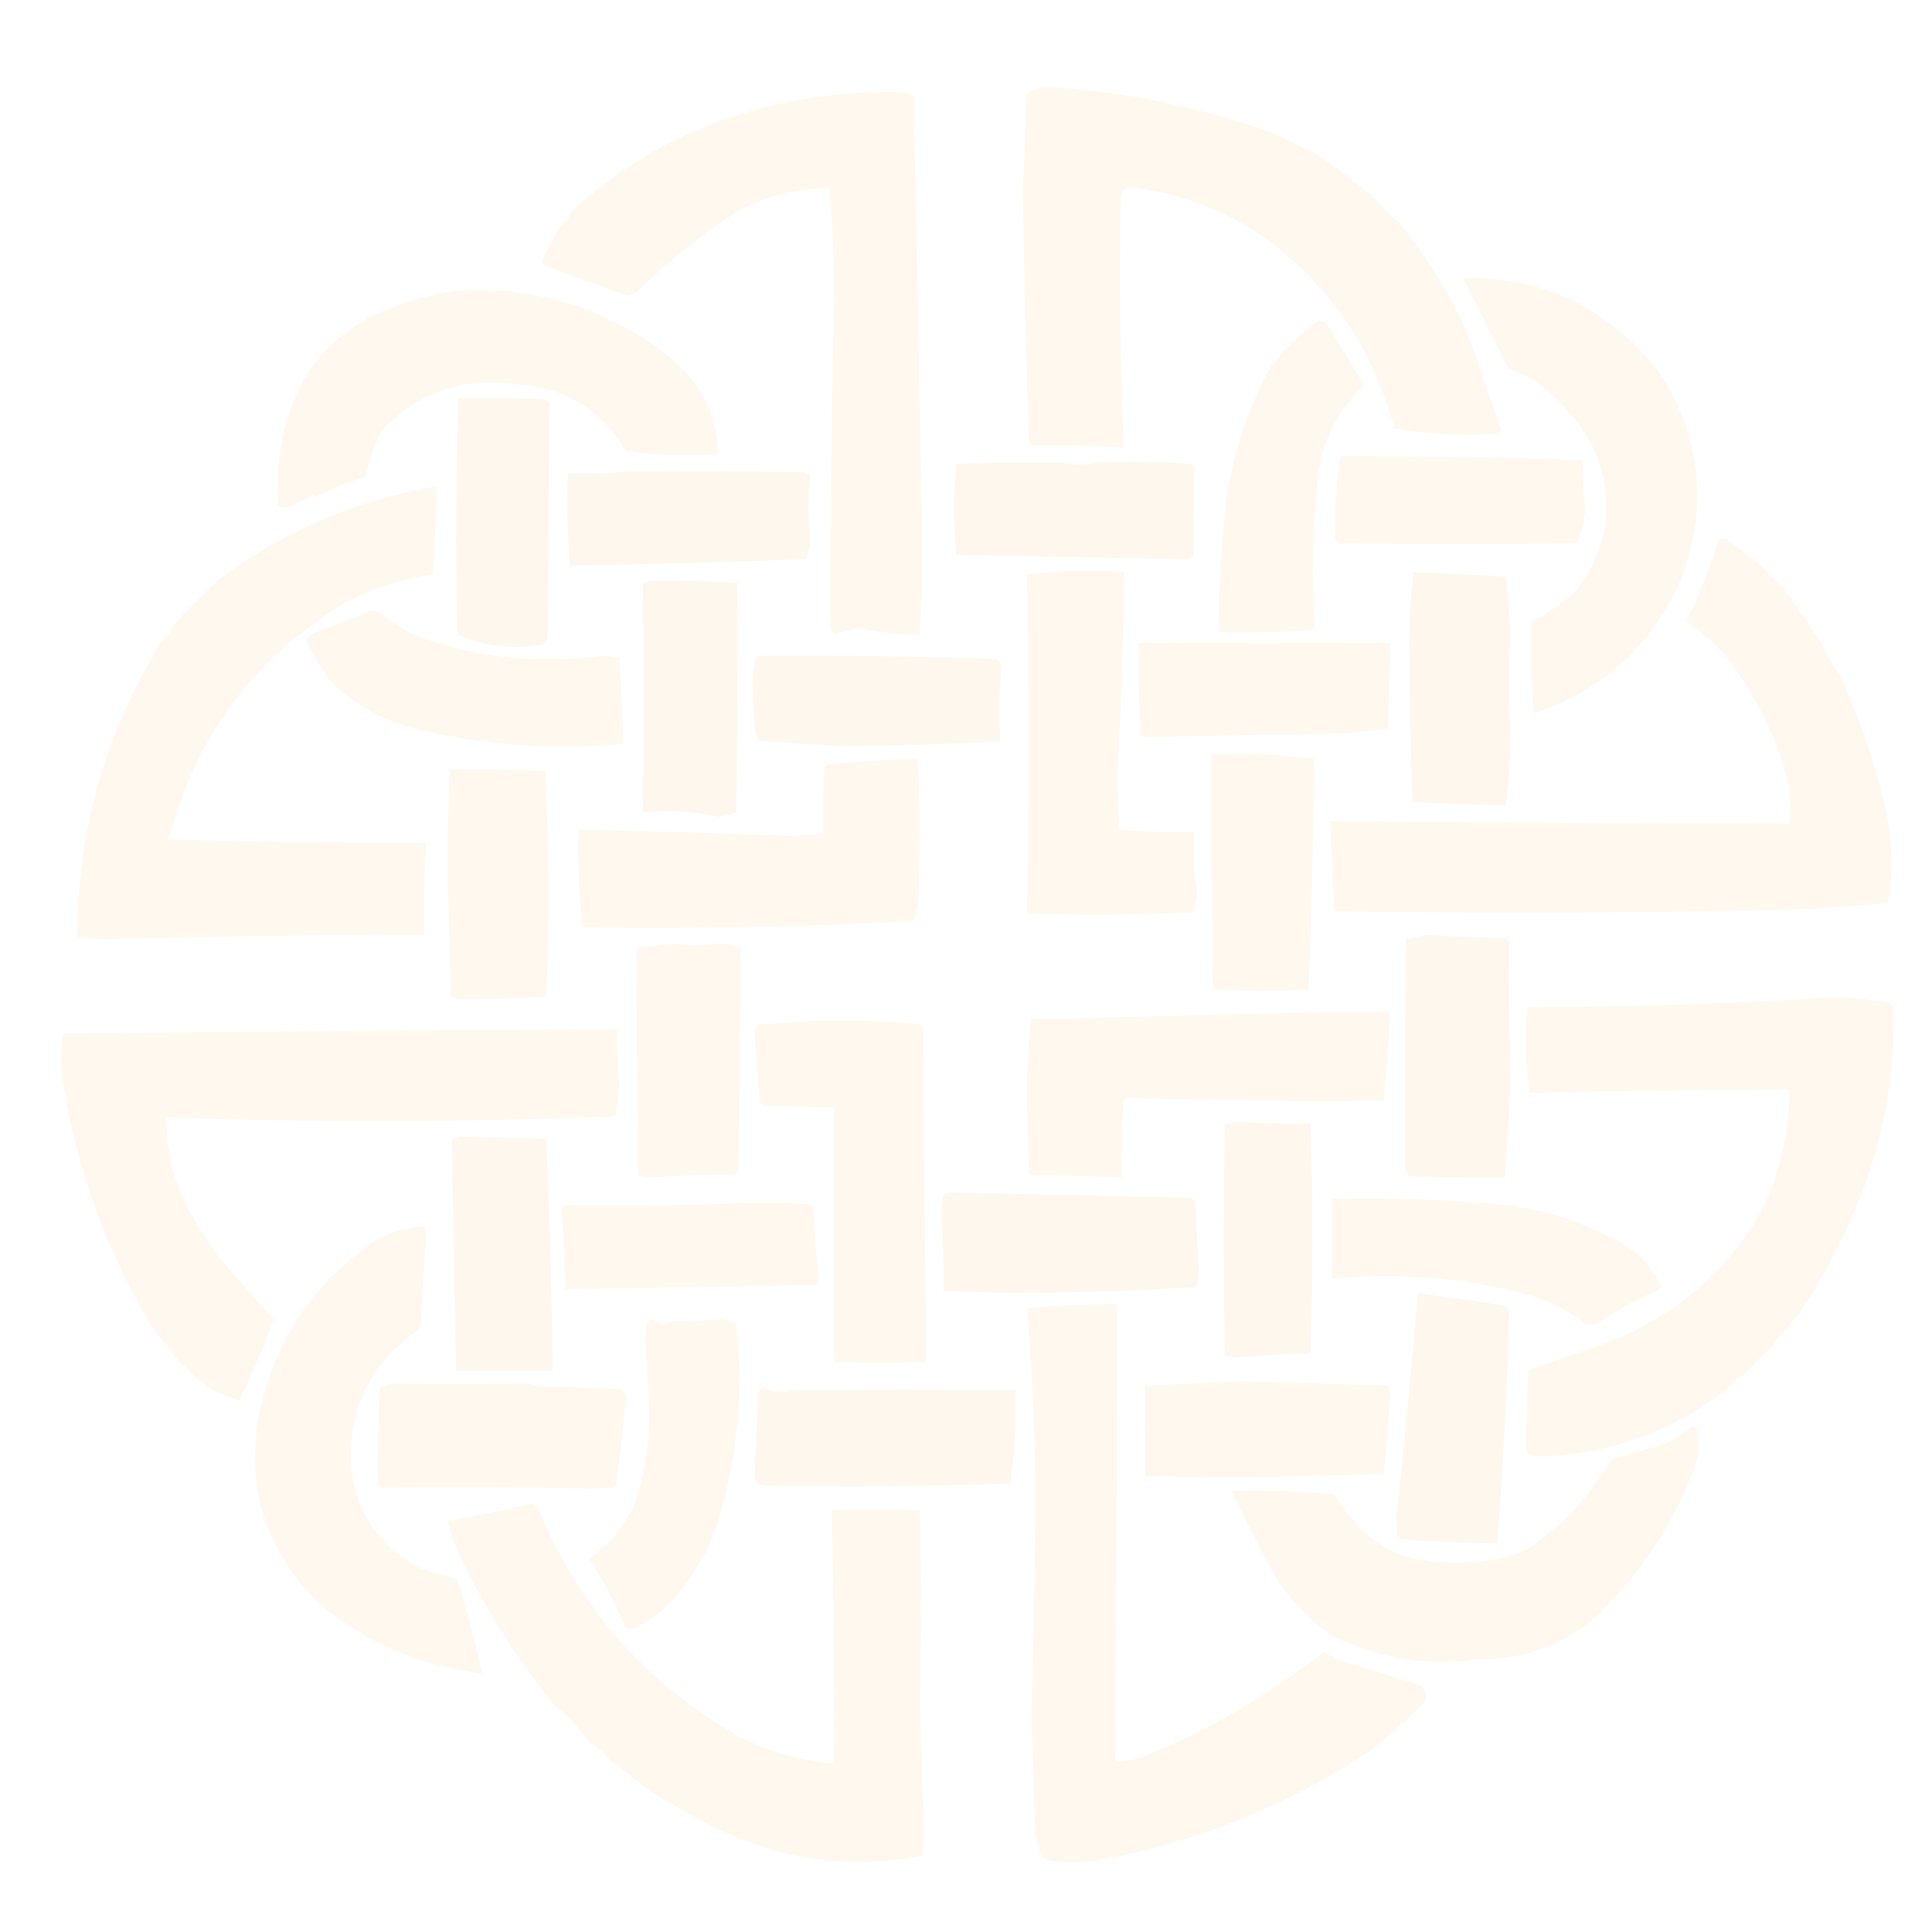 <svg width="514" height="514" viewBox="0 0 514 514" fill="none" xmlns="http://www.w3.org/2000/svg">
<path opacity="0.949" fill-rule="evenodd" clip-rule="evenodd" d="M354.374 43.69C354.645 44.493 355.216 44.874 356.088 44.832C356.523 45.839 357.285 46.41 358.372 46.546C358.988 47.712 359.94 48.474 361.228 48.83C362.136 50.048 363.279 51 364.654 51.686C366.939 54.351 369.413 56.826 372.079 59.11C379.7 68.248 385.887 78.338 390.64 89.379C393.537 97.783 396.487 106.159 399.492 114.508C398.992 114.937 398.421 115.222 397.779 115.364C388.756 116.003 379.808 115.527 370.937 113.937C365.401 93.049 353.979 76.202 336.67 63.393C326.316 56.218 314.893 51.745 302.403 49.972C299.584 49.426 298.156 50.569 298.12 53.399C297.737 75.3 298.022 97.193 298.977 119.077C290.584 118.531 282.208 118.341 273.848 118.506C273.002 95.755 272.431 73.006 272.134 50.258C272.551 42.294 272.837 34.203 272.991 25.986C273.133 25.344 273.419 24.773 273.848 24.272C275.753 23.444 277.752 23.063 279.844 23.13C298.872 24.499 317.433 28.211 335.528 34.267C342.159 36.821 348.441 39.962 354.374 43.69Z" fill="#F1A738" fill-opacity="0.09"/>
<path opacity="0.949" fill-rule="evenodd" clip-rule="evenodd" d="M149.917 59.11C150.923 58.675 151.494 57.913 151.63 56.826C162.13 46.815 174.124 39.105 187.61 33.696C204.523 27.069 222.038 24.023 240.152 24.558C241.133 24.755 242.085 25.041 243.008 25.414C243.904 65.14 244.666 104.833 245.292 144.491C245.337 152.546 245.147 160.636 244.721 168.763C239.303 168.939 233.973 168.368 228.73 167.05C226.395 167.411 224.11 167.982 221.877 168.763C221.431 168.061 221.145 167.3 221.02 166.479C220.917 137.97 221.203 109.509 221.877 81.098C221.957 70.697 221.576 60.322 220.734 49.972C211.801 50.016 203.425 52.206 195.606 56.54C186.222 62.761 177.465 69.805 169.334 77.671C168.55 78.171 167.694 78.456 166.764 78.528C159.377 76.034 152.048 73.368 144.777 70.532C144.158 70.038 144.063 69.467 144.491 68.819C146.024 65.367 147.833 62.131 149.917 59.11Z" fill="#F1A738" fill-opacity="0.09"/>
<path opacity="0.01" fill-rule="evenodd" clip-rule="evenodd" d="M350.948 40.834C351.709 41.215 351.709 41.215 350.948 40.834V40.834Z" fill="#F1A738" fill-opacity="0.09"/>
<path opacity="0.01" fill-rule="evenodd" clip-rule="evenodd" d="M352.661 41.977C353.422 42.357 353.422 42.357 352.661 41.977V41.977Z" fill="#F1A738" fill-opacity="0.09"/>
<path opacity="0.01" fill-rule="evenodd" clip-rule="evenodd" d="M167.621 42.548C168.382 42.928 168.382 42.928 167.621 42.548V42.548Z" fill="#F1A738" fill-opacity="0.09"/>
<path opacity="0.01" fill-rule="evenodd" clip-rule="evenodd" d="M354.375 43.119C355.136 43.5 355.136 43.5 354.375 43.119V43.119Z" fill="#F1A738" fill-opacity="0.09"/>
<path opacity="0.01" fill-rule="evenodd" clip-rule="evenodd" d="M356.088 44.261C356.849 44.642 356.849 44.642 356.088 44.261V44.261Z" fill="#F1A738" fill-opacity="0.09"/>
<path opacity="0.01" fill-rule="evenodd" clip-rule="evenodd" d="M163.052 45.403C163.814 45.784 163.814 45.784 163.052 45.403V45.403Z" fill="#F1A738" fill-opacity="0.09"/>
<path opacity="0.01" fill-rule="evenodd" clip-rule="evenodd" d="M358.372 45.974C359.133 46.355 359.133 46.355 358.372 45.974V45.974Z" fill="#F1A738" fill-opacity="0.09"/>
<path opacity="0.01" fill-rule="evenodd" clip-rule="evenodd" d="M161.339 46.546C162.1 46.926 162.1 46.926 161.339 46.546V46.546Z" fill="#F1A738" fill-opacity="0.09"/>
<path opacity="0.01" fill-rule="evenodd" clip-rule="evenodd" d="M361.228 48.259C361.989 48.64 361.989 48.64 361.228 48.259V48.259Z" fill="#F1A738" fill-opacity="0.09"/>
<path opacity="0.01" fill-rule="evenodd" clip-rule="evenodd" d="M364.654 51.114C365.416 51.495 365.416 51.495 364.654 51.114V51.114Z" fill="#F1A738" fill-opacity="0.09"/>
<path opacity="0.01" fill-rule="evenodd" clip-rule="evenodd" d="M151.63 56.826C151.249 56.064 151.249 56.064 151.63 56.826V56.826Z" fill="#F1A738" fill-opacity="0.09"/>
<path opacity="0.01" fill-rule="evenodd" clip-rule="evenodd" d="M149.917 59.11C149.536 58.349 149.536 58.349 149.917 59.11V59.11Z" fill="#F1A738" fill-opacity="0.09"/>
<path opacity="0.01" fill-rule="evenodd" clip-rule="evenodd" d="M372.079 58.539C372.84 58.92 372.84 58.92 372.079 58.539V58.539Z" fill="#F1A738" fill-opacity="0.09"/>
<path opacity="0.01" fill-rule="evenodd" clip-rule="evenodd" d="M191.037 60.252C191.798 60.633 191.798 60.633 191.037 60.252V60.252Z" fill="#F1A738" fill-opacity="0.09"/>
<path opacity="0.01" fill-rule="evenodd" clip-rule="evenodd" d="M181.899 67.106C182.66 67.487 182.66 67.487 181.899 67.106V67.106Z" fill="#F1A738" fill-opacity="0.09"/>
<path opacity="0.01" fill-rule="evenodd" clip-rule="evenodd" d="M179.043 69.39C179.805 69.771 179.805 69.771 179.043 69.39V69.39Z" fill="#F1A738" fill-opacity="0.09"/>
<path opacity="0.943" fill-rule="evenodd" clip-rule="evenodd" d="M407.488 165.337C409.601 164.473 411.505 163.331 413.199 161.91C414.187 161.61 414.949 161.038 415.483 160.197C417.958 158.864 419.862 156.96 421.194 154.486C428.27 143.711 429.317 132.289 424.335 120.219C422.129 115.453 419.178 111.264 415.483 107.654C411.619 103.149 406.86 99.912 401.205 97.945C397.215 89.965 393.217 81.97 389.212 73.959C410.585 73.552 428.004 81.929 441.469 99.088C452.275 115.914 454.369 133.808 447.751 152.772C440.132 171.147 426.901 183.521 408.059 189.894C407.488 181.717 407.298 173.532 407.488 165.337Z" fill="#F1A738" fill-opacity="0.09"/>
<path opacity="0.01" fill-rule="evenodd" clip-rule="evenodd" d="M174.474 73.388C175.236 73.769 175.236 73.769 174.474 73.388V73.388Z" fill="#F1A738" fill-opacity="0.09"/>
<path opacity="0.94" fill-rule="evenodd" clip-rule="evenodd" d="M121.361 77.386C142.519 76.054 161.365 81.86 177.901 94.804C186.306 101.428 190.684 110.09 191.037 120.79C182.821 121.434 174.636 121.148 166.479 119.933C159.997 108.971 150.288 103.07 137.352 102.229C123.228 100.209 111.33 104.302 101.658 114.508C99.569 118.399 98.141 122.492 97.374 126.787C92.334 128.374 87.86 130.182 83.953 132.212C83.763 132.022 83.572 131.831 83.382 131.641C81.711 132.73 79.903 133.586 77.957 134.211C76.669 134.868 75.337 135.059 73.959 134.782C72.564 101.436 88.365 82.303 121.361 77.386Z" fill="#F1A738" fill-opacity="0.09"/>
<path opacity="0.933" fill-rule="evenodd" clip-rule="evenodd" d="M350.948 85.381C352.143 85.416 352.999 85.987 353.518 87.094C356.659 92.234 359.8 97.374 362.941 102.514C356 108.97 351.907 116.966 350.662 126.501C349.163 139.926 348.877 153.347 349.806 166.764C349.545 167.001 349.354 167.286 349.234 167.621C340.867 168.192 332.491 168.382 324.106 168.192C324.357 156.747 325.023 145.324 326.104 133.926C327.857 121.434 331.665 109.631 337.527 98.517C341.184 93.241 345.657 88.863 350.948 85.381Z" fill="#F1A738" fill-opacity="0.09"/>
<path opacity="0.01" fill-rule="evenodd" clip-rule="evenodd" d="M401.206 97.946C400.825 98.326 400.825 98.326 401.206 97.946V97.946Z" fill="#F1A738" fill-opacity="0.09"/>
<path opacity="0.915" fill-rule="evenodd" clip-rule="evenodd" d="M121.932 105.941C129.74 105.846 137.545 105.941 145.348 106.227C145.633 106.512 145.919 106.798 146.204 107.083C146.048 128.014 145.858 148.954 145.633 169.906C145.42 170.429 145.134 170.905 144.777 171.333C136.787 172.969 129.077 172.112 121.647 168.763C121.175 147.782 121.27 126.841 121.932 105.941Z" fill="#F1A738" fill-opacity="0.09"/>
<path opacity="0.01" fill-rule="evenodd" clip-rule="evenodd" d="M415.483 107.654C415.102 108.035 415.102 108.035 415.483 107.654V107.654Z" fill="#F1A738" fill-opacity="0.09"/>
<path opacity="0.906" fill-rule="evenodd" clip-rule="evenodd" d="M356.659 121.361C378.158 121.293 399.669 121.673 421.194 122.503C421.032 126.812 421.223 131.095 421.765 135.353C421.511 138.548 420.75 141.594 419.481 144.491C398.35 144.872 377.219 144.872 356.088 144.491C355.802 144.206 355.517 143.92 355.231 143.634C355.024 136.143 355.5 128.719 356.659 121.361Z" fill="#F1A738" fill-opacity="0.09"/>
<path opacity="0.924" fill-rule="evenodd" clip-rule="evenodd" d="M282.414 123.074C285.27 123.836 288.126 123.836 290.981 123.074C299.527 122.699 308.093 122.795 316.681 123.36C317.143 123.536 317.523 123.821 317.823 124.217C317.516 131.999 317.421 139.803 317.538 147.632C317.116 148.246 316.545 148.627 315.824 148.774C295.373 148.399 274.909 148.018 254.43 147.632C253.672 139.525 253.672 131.434 254.43 123.36C263.756 123.074 273.084 122.979 282.414 123.074Z" fill="#F1A738" fill-opacity="0.09"/>
<path opacity="0.11" fill-rule="evenodd" clip-rule="evenodd" d="M290.981 123.074C288.126 123.836 285.27 123.836 282.414 123.074C285.187 122.394 288.043 122.394 290.981 123.074Z" fill="#F1A738" fill-opacity="0.09"/>
<path opacity="0.92" fill-rule="evenodd" clip-rule="evenodd" d="M167.621 125.359C183.232 125.264 198.843 125.359 214.452 125.644C214.833 126.025 215.213 126.406 215.594 126.787C214.904 132.177 214.904 137.602 215.594 143.063C215.575 145.043 215.195 146.947 214.452 148.774C193.512 149.558 172.571 150.129 151.63 150.488C150.936 142.299 150.746 134.113 151.059 125.93C156.683 126.117 162.203 125.927 167.621 125.359Z" fill="#F1A738" fill-opacity="0.09"/>
<path opacity="0.95" fill-rule="evenodd" clip-rule="evenodd" d="M43.119 170.477C44.538 169.163 45.68 167.64 46.546 165.908C50.353 161.72 54.351 157.722 58.539 153.914C75.729 141.196 94.957 133.01 116.221 129.357C115.972 137.178 115.591 144.983 115.079 152.772C106.843 154.035 99.038 156.605 91.663 160.482C67.599 175.1 51.988 196.041 44.832 223.304C67.672 224.004 90.516 224.29 113.366 224.161C112.869 232.336 112.679 240.522 112.795 248.719C84.995 248.699 57.201 249.079 29.412 249.861C26.416 249.854 23.465 249.664 20.56 249.29C20.64 220.783 28.159 194.512 43.119 170.477Z" fill="#F1A738" fill-opacity="0.09"/>
<path opacity="0.943" fill-rule="evenodd" clip-rule="evenodd" d="M468.597 150.488C470.5 152.772 472.594 154.866 474.879 156.77C475.015 157.857 475.586 158.619 476.592 159.054C476.728 160.142 477.299 160.904 478.306 161.339C478.441 162.426 479.013 163.188 480.019 163.623C480.925 166.012 482.258 168.107 484.017 169.906C485.633 173.521 487.536 176.947 489.728 180.186C494.703 191.209 498.606 202.631 501.436 214.452C503.494 222.995 503.779 231.562 502.292 240.152C491.669 241.279 481.008 241.946 470.31 242.151C431.905 242.924 393.45 243.019 354.946 242.437C354.679 234.434 354.298 226.439 353.803 218.45C394.642 218.924 435.381 219.114 476.021 219.021C476.819 214.58 476.533 210.201 475.164 205.886C471.735 194.076 466.215 183.416 458.602 173.903C455.491 170.698 452.159 167.843 448.608 165.337C452.098 158.356 454.953 151.122 457.174 143.634C458.138 143.025 459.09 143.12 460.03 143.92C462.978 146.014 465.833 148.203 468.597 150.488Z" fill="#F1A738" fill-opacity="0.09"/>
<path opacity="0.01" fill-rule="evenodd" clip-rule="evenodd" d="M468.597 149.917C469.358 150.298 469.358 150.298 468.597 149.917V149.917Z" fill="#F1A738" fill-opacity="0.09"/>
<path opacity="0.939" fill-rule="evenodd" clip-rule="evenodd" d="M273.277 152.772C281.872 151.78 290.439 151.589 298.977 152.201C298.89 170.207 298.319 188.197 297.263 206.171C297.299 211.04 297.489 215.894 297.834 220.734C304.476 221.269 311.139 221.46 317.823 221.306C317.305 226.452 317.496 231.592 318.394 236.726C318.484 238.839 318.104 240.838 317.252 242.722C302.584 243.4 287.925 243.495 273.277 243.008C273.711 213.14 273.711 183.062 273.277 152.772Z" fill="#F1A738" fill-opacity="0.09"/>
<path opacity="0.01" fill-rule="evenodd" clip-rule="evenodd" d="M273.277 152.772C272.896 152.011 272.896 152.011 273.277 152.772V152.772Z" fill="#F1A738" fill-opacity="0.09"/>
<path opacity="0.921" fill-rule="evenodd" clip-rule="evenodd" d="M376.077 152.201C384.246 152.582 392.432 152.962 400.634 153.343C401.041 157.825 401.422 162.298 401.777 166.764C401.447 176.52 401.447 186.419 401.777 196.462C401.77 202.494 401.389 208.395 400.634 214.167C392.12 214.115 383.839 213.829 375.791 213.31C375.29 199.25 375.004 185.162 374.934 171.048C374.947 164.636 375.328 158.354 376.077 152.201Z" fill="#F1A738" fill-opacity="0.09"/>
<path opacity="0.01" fill-rule="evenodd" clip-rule="evenodd" d="M58.539 153.914C58.158 153.153 58.158 153.153 58.539 153.914V153.914Z" fill="#F1A738" fill-opacity="0.09"/>
<path opacity="0.01" fill-rule="evenodd" clip-rule="evenodd" d="M421.194 154.486C420.813 153.724 420.813 153.724 421.194 154.486V154.486Z" fill="#F1A738" fill-opacity="0.09"/>
<path opacity="0.926" fill-rule="evenodd" clip-rule="evenodd" d="M172.761 154.486C180.541 154.385 188.347 154.575 196.177 155.057C196.272 175.427 196.177 195.797 195.891 216.166C194.423 216.689 192.9 217.069 191.322 217.308C184.514 215.842 177.756 215.461 171.048 216.166C171.358 195.785 171.358 175.415 171.048 155.057C171.785 155.192 172.356 155.002 172.761 154.486Z" fill="#F1A738" fill-opacity="0.09"/>
<path opacity="0.01" fill-rule="evenodd" clip-rule="evenodd" d="M474.879 156.199C475.64 156.58 475.64 156.58 474.879 156.199V156.199Z" fill="#F1A738" fill-opacity="0.09"/>
<path opacity="0.01" fill-rule="evenodd" clip-rule="evenodd" d="M476.592 158.483C477.353 158.864 477.353 158.864 476.592 158.483V158.483Z" fill="#F1A738" fill-opacity="0.09"/>
<path opacity="0.01" fill-rule="evenodd" clip-rule="evenodd" d="M415.483 160.197C415.102 159.435 415.102 159.435 415.483 160.197V160.197Z" fill="#F1A738" fill-opacity="0.09"/>
<path opacity="0.01" fill-rule="evenodd" clip-rule="evenodd" d="M478.877 161.339C478.496 160.578 478.496 160.578 478.877 161.339V161.339Z" fill="#F1A738" fill-opacity="0.09"/>
<path opacity="0.01" fill-rule="evenodd" clip-rule="evenodd" d="M49.401 161.339C50.163 161.72 50.163 161.72 49.401 161.339V161.339Z" fill="#F1A738" fill-opacity="0.09"/>
<path opacity="0.01" fill-rule="evenodd" clip-rule="evenodd" d="M413.199 161.91C412.818 161.149 412.818 161.149 413.199 161.91V161.91Z" fill="#F1A738" fill-opacity="0.09"/>
<path opacity="0.01" fill-rule="evenodd" clip-rule="evenodd" d="M478.877 161.339C479.638 161.72 479.638 161.72 478.877 161.339V161.339Z" fill="#F1A738" fill-opacity="0.09"/>
<path opacity="0.931" fill-rule="evenodd" clip-rule="evenodd" d="M101.943 163.623C104.569 165.703 107.424 167.511 110.51 169.049C126.6 175.025 143.162 176.834 160.197 174.474C161.752 174.504 163.275 174.694 164.766 175.046C165.189 182.667 165.569 190.282 165.908 197.89C147.608 199.595 129.522 198.358 111.652 194.178C102.529 192.035 94.629 187.752 87.951 181.328C85.398 177.842 83.209 174.129 81.383 170.191C82.312 169.152 83.454 168.391 84.81 167.907C89.252 166.352 93.631 164.638 97.945 162.767C99.41 162.419 100.743 162.704 101.943 163.623Z" fill="#F1A738" fill-opacity="0.09"/>
<path opacity="0.01" fill-rule="evenodd" clip-rule="evenodd" d="M101.943 163.052C102.705 163.433 102.705 163.433 101.943 163.052V163.052Z" fill="#F1A738" fill-opacity="0.09"/>
<path opacity="0.01" fill-rule="evenodd" clip-rule="evenodd" d="M480.019 163.052C480.78 163.433 480.78 163.433 480.019 163.052V163.052Z" fill="#F1A738" fill-opacity="0.09"/>
<path opacity="0.01" fill-rule="evenodd" clip-rule="evenodd" d="M407.488 165.337C407.107 164.575 407.107 164.575 407.488 165.337V165.337Z" fill="#F1A738" fill-opacity="0.09"/>
<path opacity="0.01" fill-rule="evenodd" clip-rule="evenodd" d="M481.161 164.766C481.922 165.146 481.922 165.146 481.161 164.766V164.766Z" fill="#F1A738" fill-opacity="0.09"/>
<path opacity="0.01" fill-rule="evenodd" clip-rule="evenodd" d="M46.546 165.908C46.165 165.146 46.165 165.146 46.546 165.908V165.908Z" fill="#F1A738" fill-opacity="0.09"/>
<path opacity="0.01" fill-rule="evenodd" clip-rule="evenodd" d="M482.303 166.479C483.065 166.86 483.065 166.86 482.303 166.479V166.479Z" fill="#F1A738" fill-opacity="0.09"/>
<path opacity="0.01" fill-rule="evenodd" clip-rule="evenodd" d="M484.017 169.334C484.778 169.715 484.778 169.715 484.017 169.334V169.334Z" fill="#F1A738" fill-opacity="0.09"/>
<path opacity="0.01" fill-rule="evenodd" clip-rule="evenodd" d="M43.119 170.477C42.738 169.715 42.738 169.715 43.119 170.477V170.477Z" fill="#F1A738" fill-opacity="0.09"/>
<path opacity="0.01" fill-rule="evenodd" clip-rule="evenodd" d="M302.974 171.048C302.593 170.286 302.593 170.286 302.974 171.048V171.048Z" fill="#F1A738" fill-opacity="0.09"/>
<path opacity="0.932" fill-rule="evenodd" clip-rule="evenodd" d="M302.974 171.048C325.08 171.29 347.353 171.29 369.794 171.048C369.709 178.67 369.518 186.285 369.223 193.892C362.775 194.672 356.303 195.148 349.806 195.32C334.844 195.423 319.9 195.708 304.973 196.177C304.475 196.042 303.998 195.852 303.546 195.606C302.975 187.428 302.784 179.243 302.974 171.048Z" fill="#F1A738" fill-opacity="0.09"/>
<path opacity="0.01" fill-rule="evenodd" clip-rule="evenodd" d="M40.834 172.19C41.596 172.571 41.596 172.571 40.834 172.19V172.19Z" fill="#F1A738" fill-opacity="0.09"/>
<path opacity="0.01" fill-rule="evenodd" clip-rule="evenodd" d="M485.73 172.19C486.491 172.571 486.491 172.571 485.73 172.19V172.19Z" fill="#F1A738" fill-opacity="0.09"/>
<path opacity="0.917" fill-rule="evenodd" clip-rule="evenodd" d="M201.317 174.474C222.645 174.31 243.966 174.596 265.281 175.331C265.771 175.725 266.151 176.2 266.423 176.759C265.854 183.597 265.76 190.451 266.138 197.319C252.328 198 238.527 198.381 224.732 198.461C217.096 198.188 209.481 197.712 201.888 197.033C201.168 195.769 200.788 194.342 200.746 192.75C200.476 189.137 200.286 185.52 200.174 181.899C200.212 179.28 200.592 176.805 201.317 174.474Z" fill="#F1A738" fill-opacity="0.09"/>
<path opacity="0.01" fill-rule="evenodd" clip-rule="evenodd" d="M489.728 179.614C490.489 179.995 490.489 179.995 489.728 179.614V179.614Z" fill="#F1A738" fill-opacity="0.09"/>
<path opacity="0.01" fill-rule="evenodd" clip-rule="evenodd" d="M66.534 181.899C67.296 182.28 67.296 182.28 66.534 181.899V181.899Z" fill="#F1A738" fill-opacity="0.09"/>
<path opacity="0.941" fill-rule="evenodd" clip-rule="evenodd" d="M322.392 200.746C331.572 200.379 340.615 200.759 349.52 201.888C349.451 222.368 348.976 242.833 348.092 263.282C339.906 263.663 331.72 263.663 323.534 263.282C323.249 262.997 322.963 262.711 322.678 262.426C322.392 241.867 322.297 221.307 322.392 200.746Z" fill="#F1A738" fill-opacity="0.09"/>
<path opacity="0.942" fill-rule="evenodd" clip-rule="evenodd" d="M241.866 201.888C242.627 201.888 243.389 201.888 244.15 201.888C244.759 213.493 244.854 225.105 244.436 236.726C244.402 239.592 243.926 242.352 243.008 245.007C213.717 246.587 184.4 247.158 155.057 246.72C154.06 238.12 153.679 229.458 153.914 220.734C172.671 221.091 191.423 221.662 210.169 222.448C213.135 222.381 216.086 222.191 219.021 221.877C218.926 215.972 219.021 210.071 219.307 204.172C219.592 203.887 219.878 203.601 220.163 203.316C227.465 202.695 234.699 202.219 241.866 201.888Z" fill="#F1A738" fill-opacity="0.09"/>
<path opacity="0.908" fill-rule="evenodd" clip-rule="evenodd" d="M119.648 204.743C128.164 204.558 136.635 204.748 145.062 205.314C146.043 225.24 146.138 245.133 145.348 264.996C137.362 265.662 129.367 265.948 121.361 265.852C120.803 265.58 120.327 265.199 119.933 264.71C119.769 254.806 119.483 244.907 119.077 235.012C118.99 224.906 119.181 214.817 119.648 204.743Z" fill="#F1A738" fill-opacity="0.09"/>
<path opacity="0.916" fill-rule="evenodd" clip-rule="evenodd" d="M379.503 248.719C386.535 249.135 393.579 249.421 400.634 249.576C400.92 249.861 401.206 250.147 401.491 250.432C401.323 260.597 401.418 270.782 401.777 280.987C401.778 291.833 401.301 302.59 400.349 313.254C391.995 313.329 383.523 313.234 374.934 312.969C374.554 312.398 374.173 311.827 373.792 311.256C373.715 290.853 373.81 270.389 374.078 249.861C375.945 249.5 377.754 249.119 379.503 248.719Z" fill="#F1A738" fill-opacity="0.09"/>
<path opacity="0.931" fill-rule="evenodd" clip-rule="evenodd" d="M179.043 251.003C182.91 251.681 186.813 251.681 190.751 251.003C192.912 251.141 195.006 251.522 197.033 252.146C196.871 271.931 196.68 291.729 196.462 311.541C196.177 311.827 195.891 312.112 195.606 312.398C187.886 312.529 180.176 312.815 172.476 313.254C171.584 313.196 170.727 313.005 169.906 312.683C169.557 293.11 169.366 273.597 169.334 254.144C169.434 253.198 169.815 252.436 170.477 251.86C173.437 251.761 176.293 251.475 179.043 251.003Z" fill="#F1A738" fill-opacity="0.09"/>
<path opacity="0.946" fill-rule="evenodd" clip-rule="evenodd" d="M478.877 349.234C477.458 350.548 476.316 352.071 475.45 353.803C475.069 353.803 474.879 353.994 474.879 354.374C473.5 355.18 472.548 356.323 472.023 357.801C471.642 357.801 471.452 357.991 471.452 358.372C471.071 358.372 470.881 358.562 470.881 358.943C470.5 358.943 470.31 359.134 470.31 359.514C469.929 359.514 469.739 359.705 469.739 360.086C467.835 361.609 466.122 363.322 464.599 365.226C464.218 365.226 464.028 365.416 464.028 365.797C462.549 366.322 461.407 367.274 460.601 368.652C445.791 380.449 429.038 386.731 410.343 387.499C409.201 387.404 408.059 387.309 406.917 387.213C406.631 386.928 406.346 386.642 406.06 386.357C406.095 379.128 406.286 371.894 406.631 364.654C412.707 362.344 418.895 360.155 425.192 358.087C443.063 351.775 457.055 340.639 467.169 324.677C473.251 313.863 476.202 302.25 476.021 289.839C452.98 289.947 429.945 290.233 406.917 290.696C405.849 283.095 405.659 275.48 406.346 267.851C433.695 267.959 461.014 267.102 488.3 265.281C493.194 265.512 498.048 265.988 502.863 266.709C503.221 267.137 503.506 267.614 503.72 268.137C504.233 287.845 500.426 306.691 492.298 324.677C488.39 333.259 483.917 341.446 478.877 349.234Z" fill="#F1A738" fill-opacity="0.09"/>
<path opacity="0.939" fill-rule="evenodd" clip-rule="evenodd" d="M352.661 269.279C358.372 269.279 364.083 269.279 369.794 269.279C369.436 277.107 368.865 284.912 368.081 292.694C345.29 292.883 322.541 292.693 299.833 292.123C299.597 292.384 299.311 292.575 298.977 292.694C298.406 299.538 298.216 306.391 298.406 313.254C290.224 312.909 282.038 312.719 273.848 312.683C273.523 306.028 273.333 299.365 273.277 292.694C273.16 285.494 273.541 278.355 274.419 271.278C300.588 270.525 326.669 269.859 352.661 269.279Z" fill="#F1A738" fill-opacity="0.09"/>
<path opacity="0.95" fill-rule="evenodd" clip-rule="evenodd" d="M216.737 271.563C226.081 271.389 235.409 271.674 244.721 272.42C245.007 272.706 245.292 272.991 245.578 273.277C245.783 302.976 246.069 332.674 246.434 362.37C238.459 362.498 230.274 362.498 221.877 362.37C221.864 339.74 221.864 317.181 221.877 294.693C215.594 294.503 209.312 294.312 203.03 294.122C202.744 293.837 202.459 293.551 202.173 293.266C201.664 287.175 201.188 281.084 200.746 274.99C200.831 273.951 201.212 273.094 201.888 272.42C206.938 272.323 211.888 272.037 216.737 271.563Z" fill="#F1A738" fill-opacity="0.09"/>
<path opacity="0.942" fill-rule="evenodd" clip-rule="evenodd" d="M54.541 368.652C54.106 367.646 53.344 367.075 52.257 366.939C50.924 365.226 49.401 363.702 47.688 362.37C45.534 359.388 43.25 356.532 40.834 353.803C28.407 333.183 20.316 310.909 16.562 286.983C16.151 282.965 16.246 278.967 16.848 274.99C65.732 274.441 114.848 274.06 164.194 273.848C164.065 278.717 164.256 283.571 164.766 288.411C164.486 291.308 164.105 294.164 163.623 296.978C123.836 298.57 84.048 298.665 44.261 297.263C44.232 306.856 46.612 315.803 51.4 324.106C53.494 327.342 55.588 330.578 57.682 333.814C62.638 339.626 67.683 345.337 72.817 350.948C70.078 358.328 67.031 365.562 63.679 372.65C60.469 371.615 57.423 370.282 54.541 368.652Z" fill="#F1A738" fill-opacity="0.09"/>
<path opacity="0.927" fill-rule="evenodd" clip-rule="evenodd" d="M328.103 298.406C334.947 298.86 341.8 299.05 348.663 298.977C349.327 319.216 349.327 339.586 348.663 360.086C341.98 360.192 335.317 360.573 328.674 361.228C327.68 360.8 326.728 360.609 325.819 360.657C325.514 340.101 325.514 319.541 325.819 298.977C326.732 299.13 327.493 298.939 328.103 298.406Z" fill="#F1A738" fill-opacity="0.09"/>
<path opacity="0.913" fill-rule="evenodd" clip-rule="evenodd" d="M121.932 302.403C129.589 302.524 137.394 302.715 145.348 302.974C146.227 323.526 146.798 344.086 147.061 364.654C138.494 364.654 129.928 364.654 121.361 364.654C120.907 344.206 120.526 323.646 120.219 302.974C120.956 303.11 121.527 302.92 121.932 302.403Z" fill="#F1A738" fill-opacity="0.09"/>
<path opacity="0.925" fill-rule="evenodd" clip-rule="evenodd" d="M318.394 342.381C296.034 343.89 273.57 344.27 251.003 343.523C251.098 336.376 250.908 329.238 250.432 322.107C250.622 320.679 250.813 319.251 251.003 317.823C251.636 317.525 252.302 317.335 253.002 317.252C274.467 317.709 295.884 318.184 317.252 318.68C317.538 318.966 317.823 319.251 318.109 319.537C318.264 325.922 318.549 332.299 318.966 338.669C318.878 339.934 318.688 341.172 318.394 342.381Z" fill="#F1A738" fill-opacity="0.09"/>
<path opacity="0.931" fill-rule="evenodd" clip-rule="evenodd" d="M421.195 352.09C420.575 350.898 419.623 350.137 418.339 349.806C414.676 347.406 410.678 345.597 406.346 344.38C389.283 339.883 371.959 338.455 354.375 340.097C354.375 333.053 354.375 326.009 354.375 318.966C369.067 318.615 383.725 319.091 398.35 320.393C411.599 321.636 423.783 325.825 434.901 332.958C437.814 335.468 440.099 338.419 441.755 341.81C441.693 342.348 441.503 342.824 441.183 343.238C435.969 345.406 431.019 348.071 426.335 351.233C424.68 352.336 422.967 352.622 421.195 352.09Z" fill="#F1A738" fill-opacity="0.09"/>
<path opacity="0.932" fill-rule="evenodd" clip-rule="evenodd" d="M199.032 320.108C204.556 320.013 210.077 320.108 215.594 320.393C215.88 320.679 216.166 320.964 216.451 321.25C216.696 327.755 217.172 334.228 217.879 340.668C217.689 341.049 217.498 341.429 217.308 341.81C195.035 342.294 172.762 342.675 150.488 342.952C150.318 335.627 149.938 328.202 149.346 320.679C166.005 320.868 182.568 320.678 199.032 320.108Z" fill="#F1A738" fill-opacity="0.09"/>
<path opacity="0.944" fill-rule="evenodd" clip-rule="evenodd" d="M107.654 356.659C98.427 364.168 93.668 373.973 93.377 386.071C93.061 396.469 96.678 405.131 104.228 412.057C104.762 412.898 105.524 413.47 106.512 413.77C107.898 414.945 109.421 415.992 111.081 416.911C114.557 418.184 118.079 419.231 121.647 420.052C124.198 428.356 126.387 436.732 128.214 445.181C111.851 443.254 97.382 437.067 84.81 426.62C69.257 410.94 64.403 392.378 70.247 370.937C75.03 353.983 84.643 340.562 99.088 330.673C103.334 327.891 107.903 326.464 112.794 326.39C113.041 326.843 113.231 327.319 113.366 327.818C112.834 335.894 112.359 343.985 111.938 352.09C111.748 352.661 111.557 353.232 111.367 353.803C110.023 354.677 108.786 355.629 107.654 356.659Z" fill="#F1A738" fill-opacity="0.09"/>
<path opacity="0.01" fill-rule="evenodd" clip-rule="evenodd" d="M318.394 342.381C319.156 342.762 319.156 342.762 318.394 342.381V342.381Z" fill="#F1A738" fill-opacity="0.09"/>
<path opacity="0.01" fill-rule="evenodd" clip-rule="evenodd" d="M483.446 342.381C484.207 342.762 484.207 342.762 483.446 342.381V342.381Z" fill="#F1A738" fill-opacity="0.09"/>
<path opacity="0.912" fill-rule="evenodd" clip-rule="evenodd" d="M377.219 344.094C384.656 345.016 392.08 346.064 399.492 347.236C400.309 347.501 400.975 347.977 401.491 348.663C400.962 369.37 399.915 390.025 398.35 410.629C389.782 410.534 381.215 410.153 372.65 409.487C372.364 409.201 372.079 408.916 371.793 408.63C371.412 406.155 371.412 403.68 371.793 401.206C373.791 382.182 375.599 363.146 377.219 344.094Z" fill="#F1A738" fill-opacity="0.09"/>
<path opacity="0.947" fill-rule="evenodd" clip-rule="evenodd" d="M364.654 465.741C342.04 480.74 317.292 490.543 290.41 495.153C286.983 495.534 283.557 495.534 280.13 495.153C278.977 494.896 277.93 494.421 276.989 493.726C275.963 490.778 275.391 487.732 275.276 484.588C275.129 475.729 274.844 466.877 274.419 458.031C274.922 438.333 275.303 418.63 275.561 398.921C275.391 381.883 274.63 364.94 273.277 348.092C281.252 347.377 289.248 346.996 297.263 346.95C297.147 387.499 296.957 428.048 296.692 468.597C299.452 468.668 302.118 468.192 304.688 467.169C321.874 460.137 337.675 450.904 352.09 439.47C353.306 440.022 354.449 440.689 355.517 441.469C362.37 443.563 369.223 445.657 376.077 447.751C378.793 448.362 379.841 449.98 379.218 452.606C374.591 457.328 369.737 461.706 364.654 465.741Z" fill="#F1A738" fill-opacity="0.09"/>
<path opacity="0.01" fill-rule="evenodd" clip-rule="evenodd" d="M478.877 349.234C479.638 349.615 479.638 349.615 478.877 349.234V349.234Z" fill="#F1A738" fill-opacity="0.09"/>
<path opacity="0.01" fill-rule="evenodd" clip-rule="evenodd" d="M418.339 349.806C417.958 350.186 417.958 350.186 418.339 349.806V349.806Z" fill="#F1A738" fill-opacity="0.09"/>
<path opacity="0.01" fill-rule="evenodd" clip-rule="evenodd" d="M37.979 350.377C38.74 350.758 38.74 350.758 37.979 350.377V350.377Z" fill="#F1A738" fill-opacity="0.09"/>
<path opacity="0.936" fill-rule="evenodd" clip-rule="evenodd" d="M174.474 351.519C175.925 352.619 177.257 352.619 178.472 351.519C182.955 351.563 187.429 351.373 191.893 350.948C193.393 350.994 194.725 351.375 195.891 352.09C197.745 368.909 196.413 385.471 191.893 401.777C189.012 412.402 183.586 421.445 175.617 428.904C173.62 430.38 171.525 431.712 169.334 432.902C168.401 433.184 167.449 433.279 166.479 433.188C163.779 426.741 160.542 420.554 156.77 414.627C157.98 414.028 158.931 413.171 159.626 412.057C161.707 411.117 163.23 409.594 164.194 407.488C166.236 405.126 167.854 402.46 169.049 399.492C171.578 391.702 172.815 383.706 172.761 375.506C172.494 368.932 172.113 362.364 171.619 355.802C171.809 354.374 172 352.947 172.19 351.519C173.044 350.831 173.805 350.831 174.474 351.519Z" fill="#F1A738" fill-opacity="0.09"/>
<path opacity="0.01" fill-rule="evenodd" clip-rule="evenodd" d="M477.734 350.948C478.496 351.329 478.496 351.329 477.734 350.948V350.948Z" fill="#F1A738" fill-opacity="0.09"/>
<path opacity="0.24" fill-rule="evenodd" clip-rule="evenodd" d="M178.472 351.519C177.258 352.619 175.925 352.619 174.474 351.519C175.926 351.319 177.258 351.319 178.472 351.519Z" fill="#F1A738" fill-opacity="0.09"/>
<path opacity="0.01" fill-rule="evenodd" clip-rule="evenodd" d="M39.121 352.09C39.883 352.471 39.883 352.471 39.121 352.09V352.09Z" fill="#F1A738" fill-opacity="0.09"/>
<path opacity="0.01" fill-rule="evenodd" clip-rule="evenodd" d="M421.194 352.09C420.813 352.471 420.813 352.471 421.194 352.09V352.09Z" fill="#F1A738" fill-opacity="0.09"/>
<path opacity="0.01" fill-rule="evenodd" clip-rule="evenodd" d="M40.834 353.803C40.454 354.184 40.454 354.184 40.834 353.803V353.803Z" fill="#F1A738" fill-opacity="0.09"/>
<path opacity="0.01" fill-rule="evenodd" clip-rule="evenodd" d="M475.45 353.803C476.211 354.184 476.211 354.184 475.45 353.803V353.803Z" fill="#F1A738" fill-opacity="0.09"/>
<path opacity="0.01" fill-rule="evenodd" clip-rule="evenodd" d="M474.879 354.374C475.069 354.374 475.26 354.374 475.45 354.374C475.344 354.757 475.154 354.757 474.879 354.374Z" fill="#F1A738" fill-opacity="0.09"/>
<path opacity="0.01" fill-rule="evenodd" clip-rule="evenodd" d="M41.406 355.517C42.167 355.898 42.167 355.898 41.406 355.517V355.517Z" fill="#F1A738" fill-opacity="0.09"/>
<path opacity="0.01" fill-rule="evenodd" clip-rule="evenodd" d="M107.654 356.659C108.416 357.04 108.416 357.04 107.654 356.659V356.659Z" fill="#F1A738" fill-opacity="0.09"/>
<path opacity="0.01" fill-rule="evenodd" clip-rule="evenodd" d="M43.119 357.801C43.88 358.182 43.88 358.182 43.119 357.801V357.801Z" fill="#F1A738" fill-opacity="0.09"/>
<path opacity="0.01" fill-rule="evenodd" clip-rule="evenodd" d="M472.023 357.801C472.785 358.182 472.785 358.182 472.023 357.801V357.801Z" fill="#F1A738" fill-opacity="0.09"/>
<path opacity="0.01" fill-rule="evenodd" clip-rule="evenodd" d="M471.452 358.372C471.642 358.372 471.833 358.372 472.023 358.372C471.918 358.755 471.727 358.755 471.452 358.372Z" fill="#F1A738" fill-opacity="0.09"/>
<path opacity="0.01" fill-rule="evenodd" clip-rule="evenodd" d="M470.881 358.943C471.071 358.943 471.262 358.943 471.452 358.943C471.347 359.326 471.156 359.326 470.881 358.943Z" fill="#F1A738" fill-opacity="0.09"/>
<path opacity="0.01" fill-rule="evenodd" clip-rule="evenodd" d="M470.31 359.514C470.5 359.514 470.691 359.514 470.881 359.514C470.776 359.897 470.585 359.897 470.31 359.514Z" fill="#F1A738" fill-opacity="0.09"/>
<path opacity="0.01" fill-rule="evenodd" clip-rule="evenodd" d="M469.739 360.086C469.929 360.086 470.12 360.086 470.31 360.086C470.204 360.468 470.014 360.468 469.739 360.086Z" fill="#F1A738" fill-opacity="0.09"/>
<path opacity="0.01" fill-rule="evenodd" clip-rule="evenodd" d="M47.688 362.37C47.307 362.751 47.307 362.751 47.688 362.37V362.37Z" fill="#F1A738" fill-opacity="0.09"/>
<path opacity="0.01" fill-rule="evenodd" clip-rule="evenodd" d="M464.599 365.226C465.36 365.606 465.36 365.606 464.599 365.226V365.226Z" fill="#F1A738" fill-opacity="0.09"/>
<path opacity="0.01" fill-rule="evenodd" clip-rule="evenodd" d="M464.028 365.797C464.218 365.797 464.409 365.797 464.599 365.797C464.493 366.179 464.303 366.179 464.028 365.797Z" fill="#F1A738" fill-opacity="0.09"/>
<path opacity="0.01" fill-rule="evenodd" clip-rule="evenodd" d="M52.257 366.939C51.876 367.32 51.876 367.32 52.257 366.939V366.939Z" fill="#F1A738" fill-opacity="0.09"/>
<path opacity="0.933" fill-rule="evenodd" clip-rule="evenodd" d="M329.817 367.51C342.899 367.81 356.034 368.191 369.223 368.652C369.535 369.379 369.725 370.141 369.794 370.937C369.471 378.013 368.9 385.057 368.081 392.068C346.951 392.908 325.82 393.099 304.688 392.639C304.64 384.646 304.64 376.65 304.688 368.652C313.156 368.271 321.532 367.891 329.817 367.51Z" fill="#F1A738" fill-opacity="0.09"/>
<path opacity="0.909" fill-rule="evenodd" clip-rule="evenodd" d="M103.657 368.081C115.973 368.23 128.252 368.23 140.493 368.081C142.058 368.528 143.677 368.813 145.348 368.938C152.011 369.128 158.674 369.319 165.337 369.509C166.182 370.251 166.562 371.203 166.479 372.364C165.794 379.917 164.938 387.437 163.909 394.923C163.623 395.209 163.338 395.494 163.052 395.78C161.339 395.875 159.626 395.97 157.912 396.066C139.066 395.634 120.22 395.538 101.372 395.78C101.087 395.494 100.801 395.209 100.516 394.923C100.474 386.358 100.665 377.791 101.087 369.223C102.013 368.881 102.87 368.5 103.657 368.081Z" fill="#F1A738" fill-opacity="0.09"/>
<path opacity="0.01" fill-rule="evenodd" clip-rule="evenodd" d="M54.541 368.652C54.16 369.033 54.16 369.033 54.541 368.652V368.652Z" fill="#F1A738" fill-opacity="0.09"/>
<path opacity="0.01" fill-rule="evenodd" clip-rule="evenodd" d="M460.601 368.652C461.362 369.033 461.362 369.033 460.601 368.652V368.652Z" fill="#F1A738" fill-opacity="0.09"/>
<path opacity="0.918" fill-rule="evenodd" clip-rule="evenodd" d="M204.743 369.794C206.838 370.556 208.931 370.556 211.026 369.794C230.772 369.669 250.476 369.669 270.136 369.794C270.467 378.148 269.991 386.429 268.708 394.638C247.011 395.448 225.309 395.638 203.601 395.209C201.906 395.13 200.954 394.273 200.746 392.639C201.201 385.229 201.486 377.805 201.602 370.366C202.527 369.148 203.575 368.958 204.743 369.794Z" fill="#F1A738" fill-opacity="0.09"/>
<path opacity="0.112" fill-rule="evenodd" clip-rule="evenodd" d="M211.026 369.794C208.931 370.556 206.838 370.556 204.743 369.794C206.895 369.458 208.988 369.458 211.026 369.794Z" fill="#F1A738" fill-opacity="0.09"/>
<path opacity="0.944" fill-rule="evenodd" clip-rule="evenodd" d="M363.512 408.059C367.113 411.287 371.301 413.477 376.077 414.627C384.467 416.277 392.843 416.086 401.206 414.056C404.995 413.115 408.232 411.307 410.914 408.63C413.918 406.485 416.679 404.01 419.196 401.206C422.778 397.243 425.919 392.96 428.619 388.356C433.188 387.023 437.757 385.69 442.326 384.358C445.087 383.265 447.562 381.742 449.75 379.789C450.398 379.361 450.969 379.456 451.463 380.074C452.238 383.751 451.953 387.368 450.607 390.926C444.813 406.233 435.961 419.464 424.05 430.618C415.001 438.077 404.531 441.694 392.639 441.469C379.218 443.262 366.464 441.167 354.374 435.187C347.912 430.747 342.676 425.131 338.669 418.339C334.784 411.139 331.072 403.905 327.532 396.637C336.684 396.508 345.821 396.794 354.946 397.493C357.291 401.454 360.146 404.975 363.512 408.059Z" fill="#F1A738" fill-opacity="0.09"/>
<path opacity="0.949" fill-rule="evenodd" clip-rule="evenodd" d="M170.477 474.879C170.041 473.873 169.28 473.301 168.192 473.166C167.573 471.974 166.621 471.212 165.337 470.881C164.717 469.689 163.766 468.928 162.481 468.597C160.921 466.464 159.018 464.751 156.77 463.457C153.936 459.67 150.699 456.243 147.061 453.177C137.31 441.03 129.029 427.894 122.218 413.77C120.995 410.768 119.948 407.722 119.077 404.632C126.554 403.382 133.978 401.859 141.35 400.063C141.921 400.349 142.492 400.634 143.063 400.92C153.899 427.552 171.794 447.922 196.748 462.029C204.654 466.092 213.03 468.472 221.877 469.168C221.989 446.7 221.799 424.236 221.306 401.777C229.091 401.446 236.896 401.446 244.721 401.777C245.085 418.797 245.085 435.74 244.721 452.606C245.049 464.541 245.43 476.439 245.863 488.3C245.843 490.08 245.653 491.888 245.292 493.726C225.979 497.371 207.513 494.801 189.894 486.016C183.182 482.614 176.709 478.902 170.477 474.879Z" fill="#F1A738" fill-opacity="0.09"/>
<path opacity="0.01" fill-rule="evenodd" clip-rule="evenodd" d="M164.194 407.488C163.813 406.726 163.813 406.726 164.194 407.488V407.488Z" fill="#F1A738" fill-opacity="0.09"/>
<path opacity="0.01" fill-rule="evenodd" clip-rule="evenodd" d="M363.512 407.488C364.273 407.869 364.273 407.869 363.512 407.488V407.488Z" fill="#F1A738" fill-opacity="0.09"/>
<path opacity="0.01" fill-rule="evenodd" clip-rule="evenodd" d="M410.914 408.63C410.533 407.869 410.533 407.869 410.914 408.63V408.63Z" fill="#F1A738" fill-opacity="0.09"/>
<path opacity="0.01" fill-rule="evenodd" clip-rule="evenodd" d="M104.228 411.486C104.989 411.866 104.989 411.866 104.228 411.486V411.486Z" fill="#F1A738" fill-opacity="0.09"/>
<path opacity="0.01" fill-rule="evenodd" clip-rule="evenodd" d="M159.626 412.057C159.245 411.295 159.245 411.295 159.626 412.057V412.057Z" fill="#F1A738" fill-opacity="0.09"/>
<path opacity="0.01" fill-rule="evenodd" clip-rule="evenodd" d="M106.512 413.199C107.273 413.58 107.273 413.58 106.512 413.199V413.199Z" fill="#F1A738" fill-opacity="0.09"/>
<path opacity="0.01" fill-rule="evenodd" clip-rule="evenodd" d="M174.474 445.181C175.236 445.562 175.236 445.562 174.474 445.181V445.181Z" fill="#F1A738" fill-opacity="0.09"/>
<path opacity="0.01" fill-rule="evenodd" clip-rule="evenodd" d="M147.061 453.177C146.68 453.558 146.68 453.558 147.061 453.177V453.177Z" fill="#F1A738" fill-opacity="0.09"/>
<path opacity="0.01" fill-rule="evenodd" clip-rule="evenodd" d="M184.183 453.177C184.945 453.558 184.945 453.558 184.183 453.177V453.177Z" fill="#F1A738" fill-opacity="0.09"/>
<path opacity="0.01" fill-rule="evenodd" clip-rule="evenodd" d="M156.77 463.457C156.77 463.647 156.77 463.838 156.77 464.028C156.387 463.753 156.387 463.562 156.77 463.457Z" fill="#F1A738" fill-opacity="0.09"/>
<path opacity="0.01" fill-rule="evenodd" clip-rule="evenodd" d="M156.77 464.028C157.151 464.028 157.341 464.218 157.341 464.599C157.151 464.409 156.96 464.218 156.77 464.028Z" fill="#F1A738" fill-opacity="0.09"/>
<path opacity="0.01" fill-rule="evenodd" clip-rule="evenodd" d="M157.341 464.599C158.102 464.98 158.102 464.98 157.341 464.599V464.599Z" fill="#F1A738" fill-opacity="0.09"/>
<path opacity="0.01" fill-rule="evenodd" clip-rule="evenodd" d="M364.654 465.741C365.416 466.122 365.416 466.122 364.654 465.741V465.741Z" fill="#F1A738" fill-opacity="0.09"/>
<path opacity="0.01" fill-rule="evenodd" clip-rule="evenodd" d="M162.481 468.597C162.481 468.787 162.481 468.978 162.481 469.168C162.098 468.893 162.098 468.702 162.481 468.597Z" fill="#F1A738" fill-opacity="0.09"/>
<path opacity="0.01" fill-rule="evenodd" clip-rule="evenodd" d="M162.481 469.168C163.242 469.549 163.242 469.549 162.481 469.168V469.168Z" fill="#F1A738" fill-opacity="0.09"/>
<path opacity="0.01" fill-rule="evenodd" clip-rule="evenodd" d="M165.337 470.881C165.337 471.071 165.337 471.262 165.337 471.452C164.954 471.178 164.954 470.987 165.337 470.881Z" fill="#F1A738" fill-opacity="0.09"/>
<path opacity="0.01" fill-rule="evenodd" clip-rule="evenodd" d="M165.337 471.452C166.098 471.833 166.098 471.833 165.337 471.452V471.452Z" fill="#F1A738" fill-opacity="0.09"/>
<path opacity="0.01" fill-rule="evenodd" clip-rule="evenodd" d="M168.192 473.166C167.811 473.546 167.811 473.546 168.192 473.166V473.166Z" fill="#F1A738" fill-opacity="0.09"/>
<path opacity="0.01" fill-rule="evenodd" clip-rule="evenodd" d="M352.09 473.737C352.851 474.118 352.851 474.118 352.09 473.737V473.737Z" fill="#F1A738" fill-opacity="0.09"/>
<path opacity="0.01" fill-rule="evenodd" clip-rule="evenodd" d="M170.477 474.879C170.096 475.26 170.096 475.26 170.477 474.879V474.879Z" fill="#F1A738" fill-opacity="0.09"/>
<path opacity="0.01" fill-rule="evenodd" clip-rule="evenodd" d="M172.19 476.592C172.951 476.973 172.951 476.973 172.19 476.592V476.592Z" fill="#F1A738" fill-opacity="0.09"/>
<path opacity="0.01" fill-rule="evenodd" clip-rule="evenodd" d="M178.472 480.59C179.233 480.971 179.233 480.971 178.472 480.59V480.59Z" fill="#F1A738" fill-opacity="0.09"/>
<path opacity="0.01" fill-rule="evenodd" clip-rule="evenodd" d="M337.241 481.161C338.002 481.542 338.002 481.542 337.241 481.161V481.161Z" fill="#F1A738" fill-opacity="0.09"/>
<path opacity="0.01" fill-rule="evenodd" clip-rule="evenodd" d="M182.47 482.874C183.231 483.255 183.231 483.255 182.47 482.874V482.874Z" fill="#F1A738" fill-opacity="0.09"/>
<path opacity="0.01" fill-rule="evenodd" clip-rule="evenodd" d="M333.243 482.874C334.005 483.255 334.005 483.255 333.243 482.874V482.874Z" fill="#F1A738" fill-opacity="0.09"/>
<path opacity="0.01" fill-rule="evenodd" clip-rule="evenodd" d="M183.612 483.446C184.373 483.827 184.373 483.827 183.612 483.446V483.446Z" fill="#F1A738" fill-opacity="0.09"/>
</svg>
